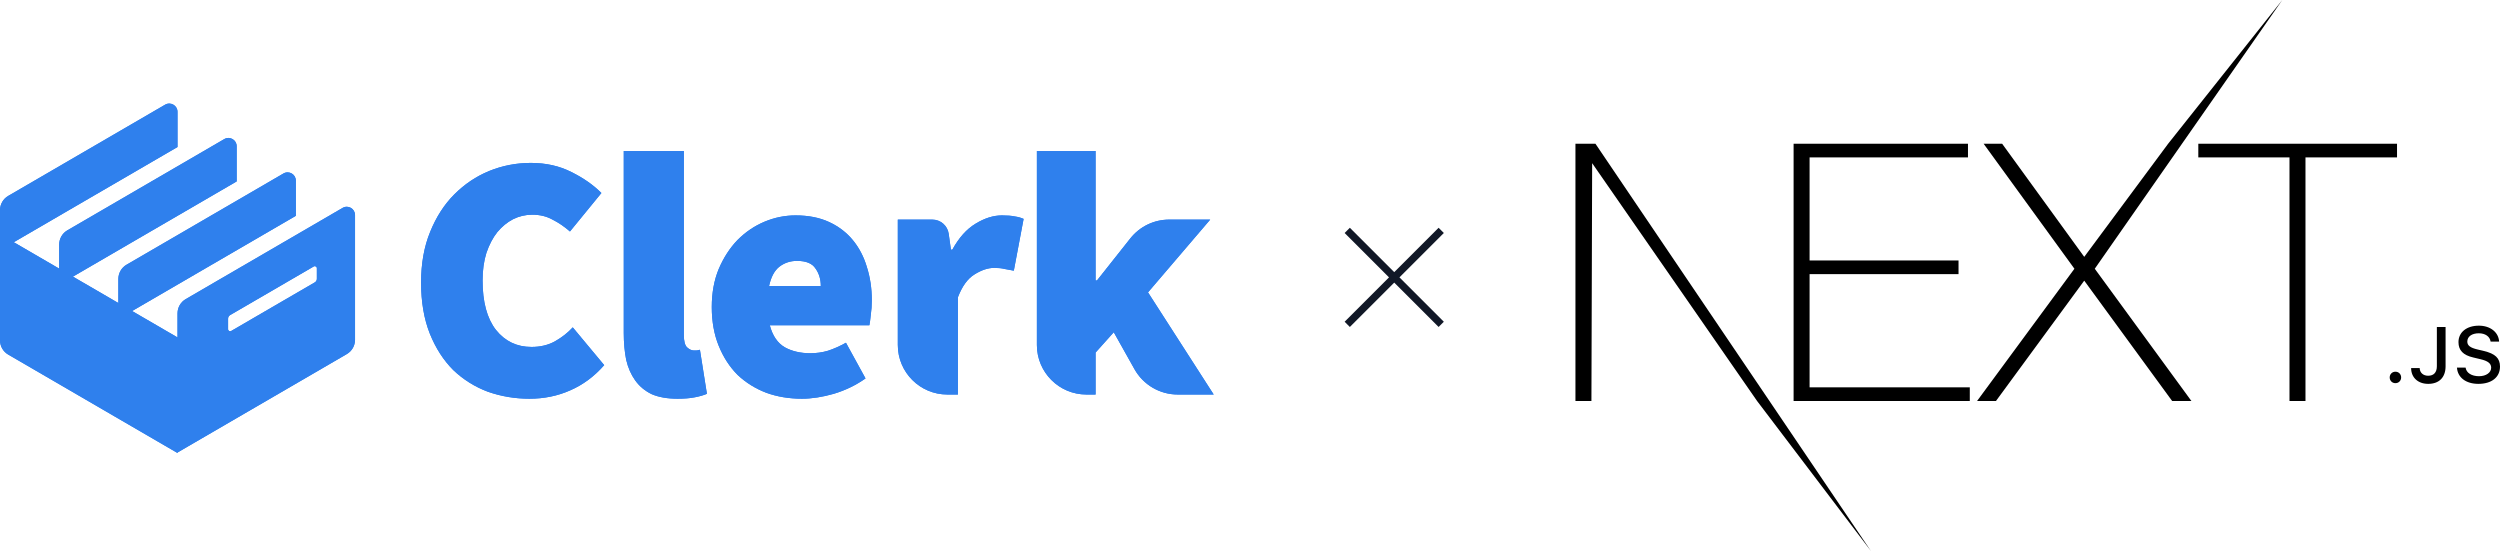 <svg width="676" height="149" viewBox="0 0 676 149" fill="none" xmlns="http://www.w3.org/2000/svg">
<path fill-rule="evenodd" clip-rule="evenodd" d="M2.221 52.971C0.846 53.771 0 55.241 0 56.831V92.019C0 93.609 0.846 95.08 2.221 95.879L48 122.495V122.355L93.779 95.74C95.154 94.94 96 93.47 96 91.879V58.143C96 56.421 94.134 55.347 92.645 56.213L50.221 80.878C48.846 81.677 48 83.148 48 84.738V91.239L3.72 65.495L48 39.751V30.236C48 28.514 46.134 27.441 44.645 28.306L2.221 52.971ZM62.23 85.195C61.886 85.395 61.674 85.763 61.674 86.16V89.013C61.674 89.444 62.141 89.712 62.513 89.496L85.119 76.353C85.463 76.153 85.674 75.785 85.674 75.388V72.535C85.674 72.105 85.208 71.836 84.836 72.052L62.23 85.195Z" fill="#2F80ED"/>
<path d="M32 75.436C32 73.846 32.846 72.375 34.221 71.576L76.645 46.91C78.134 46.045 80 47.119 80 48.841V58.355L32 86.262V75.436Z" fill="#2F80ED"/>
<path d="M16 66.134C16 64.543 16.846 63.073 18.221 62.274L60.645 37.608C62.134 36.743 64 37.817 64 39.538V49.053L16 76.96V66.134Z" fill="#2F80ED"/>
<path d="M143.154 107.814C139.248 107.814 135.5 107.183 131.909 105.922C128.381 104.598 125.263 102.643 122.554 100.057C119.908 97.408 117.798 94.129 116.223 90.219C114.648 86.245 113.86 81.641 113.86 76.407C113.86 71.236 114.679 66.663 116.317 62.69C117.955 58.654 120.129 55.28 122.837 52.568C125.609 49.793 128.759 47.68 132.287 46.229C135.878 44.779 139.626 44.054 143.532 44.054C147.627 44.054 151.28 44.873 154.493 46.513C157.706 48.09 160.415 49.982 162.62 52.189L154.115 62.595C152.603 61.271 151.028 60.199 149.39 59.379C147.816 58.496 145.989 58.054 143.91 58.054C142.083 58.054 140.35 58.465 138.713 59.284C137.138 60.104 135.72 61.271 134.46 62.785C133.263 64.298 132.287 66.159 131.531 68.366C130.838 70.573 130.492 73.064 130.492 75.839C130.492 81.641 131.688 86.088 134.082 89.178C136.539 92.268 139.752 93.813 143.721 93.813C146.115 93.813 148.225 93.309 150.052 92.3C151.942 91.228 153.548 89.966 154.871 88.516L163.376 98.733C160.73 101.76 157.674 104.03 154.21 105.544C150.808 107.057 147.123 107.814 143.154 107.814Z" fill="#2F80ED"/>
<path d="M183.214 107.814C180.442 107.814 178.111 107.404 176.221 106.584C174.394 105.701 172.914 104.472 171.78 102.895C170.646 101.318 169.827 99.458 169.323 97.314C168.882 95.106 168.661 92.678 168.661 90.029V40.837H184.915V90.597C184.915 92.237 185.198 93.34 185.765 93.908C186.395 94.475 186.993 94.759 187.56 94.759C187.875 94.759 188.127 94.759 188.316 94.759C188.568 94.759 188.883 94.696 189.261 94.57L191.151 106.49C190.269 106.868 189.167 107.183 187.844 107.436C186.584 107.688 185.04 107.814 183.214 107.814Z" fill="#2F80ED"/>
<path d="M216.84 107.814C213.375 107.814 210.162 107.278 207.201 106.206C204.24 105.071 201.658 103.463 199.453 101.381C197.311 99.237 195.61 96.62 194.35 93.529C193.09 90.439 192.46 86.939 192.46 83.029C192.46 79.182 193.09 75.745 194.35 72.718C195.673 69.627 197.374 67.01 199.453 64.866C201.595 62.721 204.02 61.082 206.729 59.947C209.438 58.811 212.241 58.244 215.139 58.244C218.604 58.244 221.627 58.843 224.21 60.041C226.793 61.239 228.935 62.879 230.636 64.96C232.337 67.041 233.597 69.47 234.416 72.245C235.298 75.019 235.739 77.984 235.739 81.137C235.739 82.588 235.644 83.943 235.455 85.205C235.329 86.466 235.203 87.38 235.077 87.948H208.146C208.902 90.786 210.257 92.773 212.209 93.908C214.162 94.98 216.462 95.516 219.108 95.516C220.745 95.516 222.32 95.295 223.832 94.854C225.407 94.349 227.045 93.624 228.746 92.678L234.038 102.327C231.455 104.156 228.588 105.544 225.439 106.49C222.352 107.373 219.486 107.814 216.84 107.814ZM207.957 77.353H221.942C221.942 75.524 221.47 73.947 220.525 72.623C219.643 71.236 217.974 70.542 215.517 70.542C213.69 70.542 212.083 71.078 210.698 72.15C209.375 73.222 208.461 74.956 207.957 77.353Z" fill="#2F80ED"/>
<path d="M256.161 106.679C248.763 106.679 242.766 100.682 242.766 93.284V59.379H252.109C254.337 59.379 256.224 61.021 256.532 63.228L257.129 67.514H257.507C259.271 64.298 261.35 61.965 263.744 60.514C266.201 59.001 268.594 58.244 270.925 58.244C272.374 58.244 273.54 58.338 274.422 58.528C275.303 58.654 276.091 58.874 276.784 59.19L274.138 73.191C273.256 73.001 272.406 72.844 271.587 72.718C270.831 72.528 269.917 72.434 268.846 72.434C267.145 72.434 265.35 73.033 263.46 74.231C261.633 75.366 260.153 77.416 259.019 80.38V106.679H256.161Z" fill="#2F80ED"/>
<path d="M293.767 106.679C286.369 106.679 280.372 100.682 280.372 93.284V40.837H296.247V75.839H296.625L305.643 64.456C308.184 61.249 312.051 59.379 316.143 59.379H327.241L310.421 79.056L328.186 106.679H318.453C313.609 106.679 309.142 104.063 306.772 99.839L301.161 89.84L296.247 95.327V106.679H293.767Z" fill="#2F80ED"/>
<path fill-rule="evenodd" clip-rule="evenodd" d="M2.221 52.971C0.846 53.771 0 55.241 0 56.831V92.019C0 93.609 0.846 95.08 2.221 95.879L48 122.495V122.355L93.779 95.74C95.154 94.94 96 93.47 96 91.879V58.143C96 56.421 94.134 55.347 92.645 56.213L50.221 80.878C48.846 81.677 48 83.148 48 84.738V91.239L3.72 65.495L48 39.751V30.236C48 28.514 46.134 27.441 44.645 28.306L2.221 52.971ZM62.23 85.195C61.886 85.395 61.674 85.763 61.674 86.16V89.013C61.674 89.444 62.141 89.712 62.513 89.496L85.119 76.353C85.463 76.153 85.674 75.785 85.674 75.388V72.535C85.674 72.105 85.208 71.836 84.836 72.052L62.23 85.195Z" fill="#2F80ED"/>
<path d="M32 75.436C32 73.846 32.846 72.375 34.221 71.576L76.645 46.91C78.134 46.045 80 47.119 80 48.841V58.355L32 86.262V75.436Z" fill="#2F80ED"/>
<path d="M16 66.134C16 64.543 16.846 63.073 18.221 62.274L60.645 37.608C62.134 36.743 64 37.817 64 39.538V49.053L16 76.96V66.134Z" fill="#2F80ED"/>
<path d="M143.154 107.814C139.248 107.814 135.5 107.183 131.909 105.922C128.381 104.598 125.263 102.643 122.554 100.057C119.908 97.408 117.798 94.129 116.223 90.219C114.648 86.245 113.86 81.641 113.86 76.407C113.86 71.236 114.679 66.663 116.317 62.69C117.955 58.654 120.129 55.28 122.837 52.568C125.609 49.793 128.759 47.68 132.287 46.229C135.878 44.779 139.626 44.054 143.532 44.054C147.627 44.054 151.28 44.873 154.493 46.513C157.706 48.09 160.415 49.982 162.62 52.189L154.115 62.595C152.603 61.271 151.028 60.199 149.39 59.379C147.816 58.496 145.989 58.054 143.91 58.054C142.083 58.054 140.35 58.465 138.713 59.284C137.138 60.104 135.72 61.271 134.46 62.785C133.263 64.298 132.287 66.159 131.531 68.366C130.838 70.573 130.492 73.064 130.492 75.839C130.492 81.641 131.688 86.088 134.082 89.178C136.539 92.268 139.752 93.813 143.721 93.813C146.115 93.813 148.225 93.309 150.052 92.3C151.942 91.228 153.548 89.966 154.871 88.516L163.376 98.733C160.73 101.76 157.674 104.03 154.21 105.544C150.808 107.057 147.123 107.814 143.154 107.814Z" fill="#2F80ED"/>
<path d="M183.214 107.814C180.442 107.814 178.111 107.404 176.221 106.584C174.394 105.701 172.914 104.472 171.78 102.895C170.646 101.318 169.827 99.458 169.323 97.314C168.882 95.106 168.661 92.678 168.661 90.029V40.837H184.915V90.597C184.915 92.237 185.198 93.34 185.765 93.908C186.395 94.475 186.993 94.759 187.56 94.759C187.875 94.759 188.127 94.759 188.316 94.759C188.568 94.759 188.883 94.696 189.261 94.57L191.151 106.49C190.269 106.868 189.167 107.183 187.844 107.436C186.584 107.688 185.04 107.814 183.214 107.814Z" fill="#2F80ED"/>
<path d="M216.84 107.814C213.375 107.814 210.162 107.278 207.201 106.206C204.24 105.071 201.658 103.463 199.453 101.381C197.311 99.237 195.61 96.62 194.35 93.529C193.09 90.439 192.46 86.939 192.46 83.029C192.46 79.182 193.09 75.745 194.35 72.718C195.673 69.627 197.374 67.01 199.453 64.866C201.595 62.721 204.02 61.082 206.729 59.947C209.438 58.811 212.241 58.244 215.139 58.244C218.604 58.244 221.627 58.843 224.21 60.041C226.793 61.239 228.935 62.879 230.636 64.96C232.337 67.041 233.597 69.47 234.416 72.245C235.298 75.019 235.739 77.984 235.739 81.137C235.739 82.588 235.644 83.943 235.455 85.205C235.329 86.466 235.203 87.38 235.077 87.948H208.146C208.902 90.786 210.257 92.773 212.209 93.908C214.162 94.98 216.462 95.516 219.108 95.516C220.745 95.516 222.32 95.295 223.832 94.854C225.407 94.349 227.045 93.624 228.746 92.678L234.038 102.327C231.455 104.156 228.588 105.544 225.439 106.49C222.352 107.373 219.486 107.814 216.84 107.814ZM207.957 77.353H221.942C221.942 75.524 221.47 73.947 220.525 72.623C219.643 71.236 217.974 70.542 215.517 70.542C213.69 70.542 212.083 71.078 210.698 72.15C209.375 73.222 208.461 74.956 207.957 77.353Z" fill="#2F80ED"/>
<path d="M256.161 106.679C248.763 106.679 242.766 100.682 242.766 93.284V59.379H252.109C254.337 59.379 256.224 61.021 256.532 63.228L257.129 67.514H257.507C259.271 64.298 261.35 61.965 263.744 60.514C266.201 59.001 268.594 58.244 270.925 58.244C272.374 58.244 273.54 58.338 274.422 58.528C275.303 58.654 276.091 58.874 276.784 59.19L274.138 73.191C273.256 73.001 272.406 72.844 271.587 72.718C270.831 72.528 269.917 72.434 268.846 72.434C267.145 72.434 265.35 73.033 263.46 74.231C261.633 75.366 260.153 77.416 259.019 80.38V106.679H256.161Z" fill="#2F80ED"/>
<path d="M293.767 106.679C286.369 106.679 280.372 100.682 280.372 93.284V40.837H296.247V75.839H296.625L305.643 64.456C308.184 61.249 312.051 59.379 316.143 59.379H327.241L310.421 79.056L328.186 106.679H318.453C313.609 106.679 309.142 104.063 306.772 99.839L301.161 89.84L296.247 95.327V106.679H293.767Z" fill="#2F80ED"/>
<path d="M484.989 38.861H532.141V42.564H489.312V70.429H529.587V74.132H489.312V104.726H532.632V108.429H484.989V38.861ZM536.365 38.861H541.376L563.577 69.455L586.268 38.861L617.133 0L566.426 72.67L592.556 108.429H587.348L563.577 75.886L539.707 108.429H534.598L560.924 72.67L536.367 38.861H536.365ZM594.423 42.564V38.861H648.155V42.564H623.402V108.427H619.078V42.564H594.423ZM426 38.861H431.403L505.905 149L475.116 108.429L430.518 44.122L430.322 108.429H426V38.861ZM647.722 103.608C646.837 103.608 646.175 102.932 646.175 102.059C646.175 101.185 646.837 100.509 647.72 100.509C648.614 100.509 649.266 101.185 649.266 102.059C649.266 102.932 648.614 103.608 647.72 103.608H647.722ZM651.967 99.531H654.281C654.314 100.77 655.229 101.601 656.574 101.601C658.077 101.601 658.928 100.708 658.928 99.032V88.426H661.283V99.042C661.283 102.059 659.517 103.797 656.594 103.797C653.852 103.797 651.969 102.111 651.969 99.531H651.967ZM664.362 99.398H666.696C666.896 100.821 668.305 101.726 670.334 101.726C672.225 101.726 673.613 100.758 673.613 99.428C673.613 98.285 672.731 97.597 670.722 97.13L668.767 96.663C666.024 96.029 664.772 94.717 664.772 92.513C664.772 89.84 666.979 88.061 670.29 88.061C673.371 88.061 675.623 89.84 675.758 92.366H673.466C673.246 90.984 672.027 90.12 670.26 90.12C668.398 90.12 667.159 91.004 667.159 92.356C667.159 93.427 667.958 94.041 669.935 94.499L671.605 94.904C674.717 95.622 676 96.87 676 99.126C676 101.996 673.749 103.797 670.155 103.797C666.791 103.797 664.53 102.079 664.362 99.396V99.398Z" fill="black"/>
<path d="M365 87L377 75M377 75L389 63M377 75L365 63M377 75L389 87" stroke="#111827" stroke-width="2" stroke-linecap="square" stroke-linejoin="round"/>
</svg>
